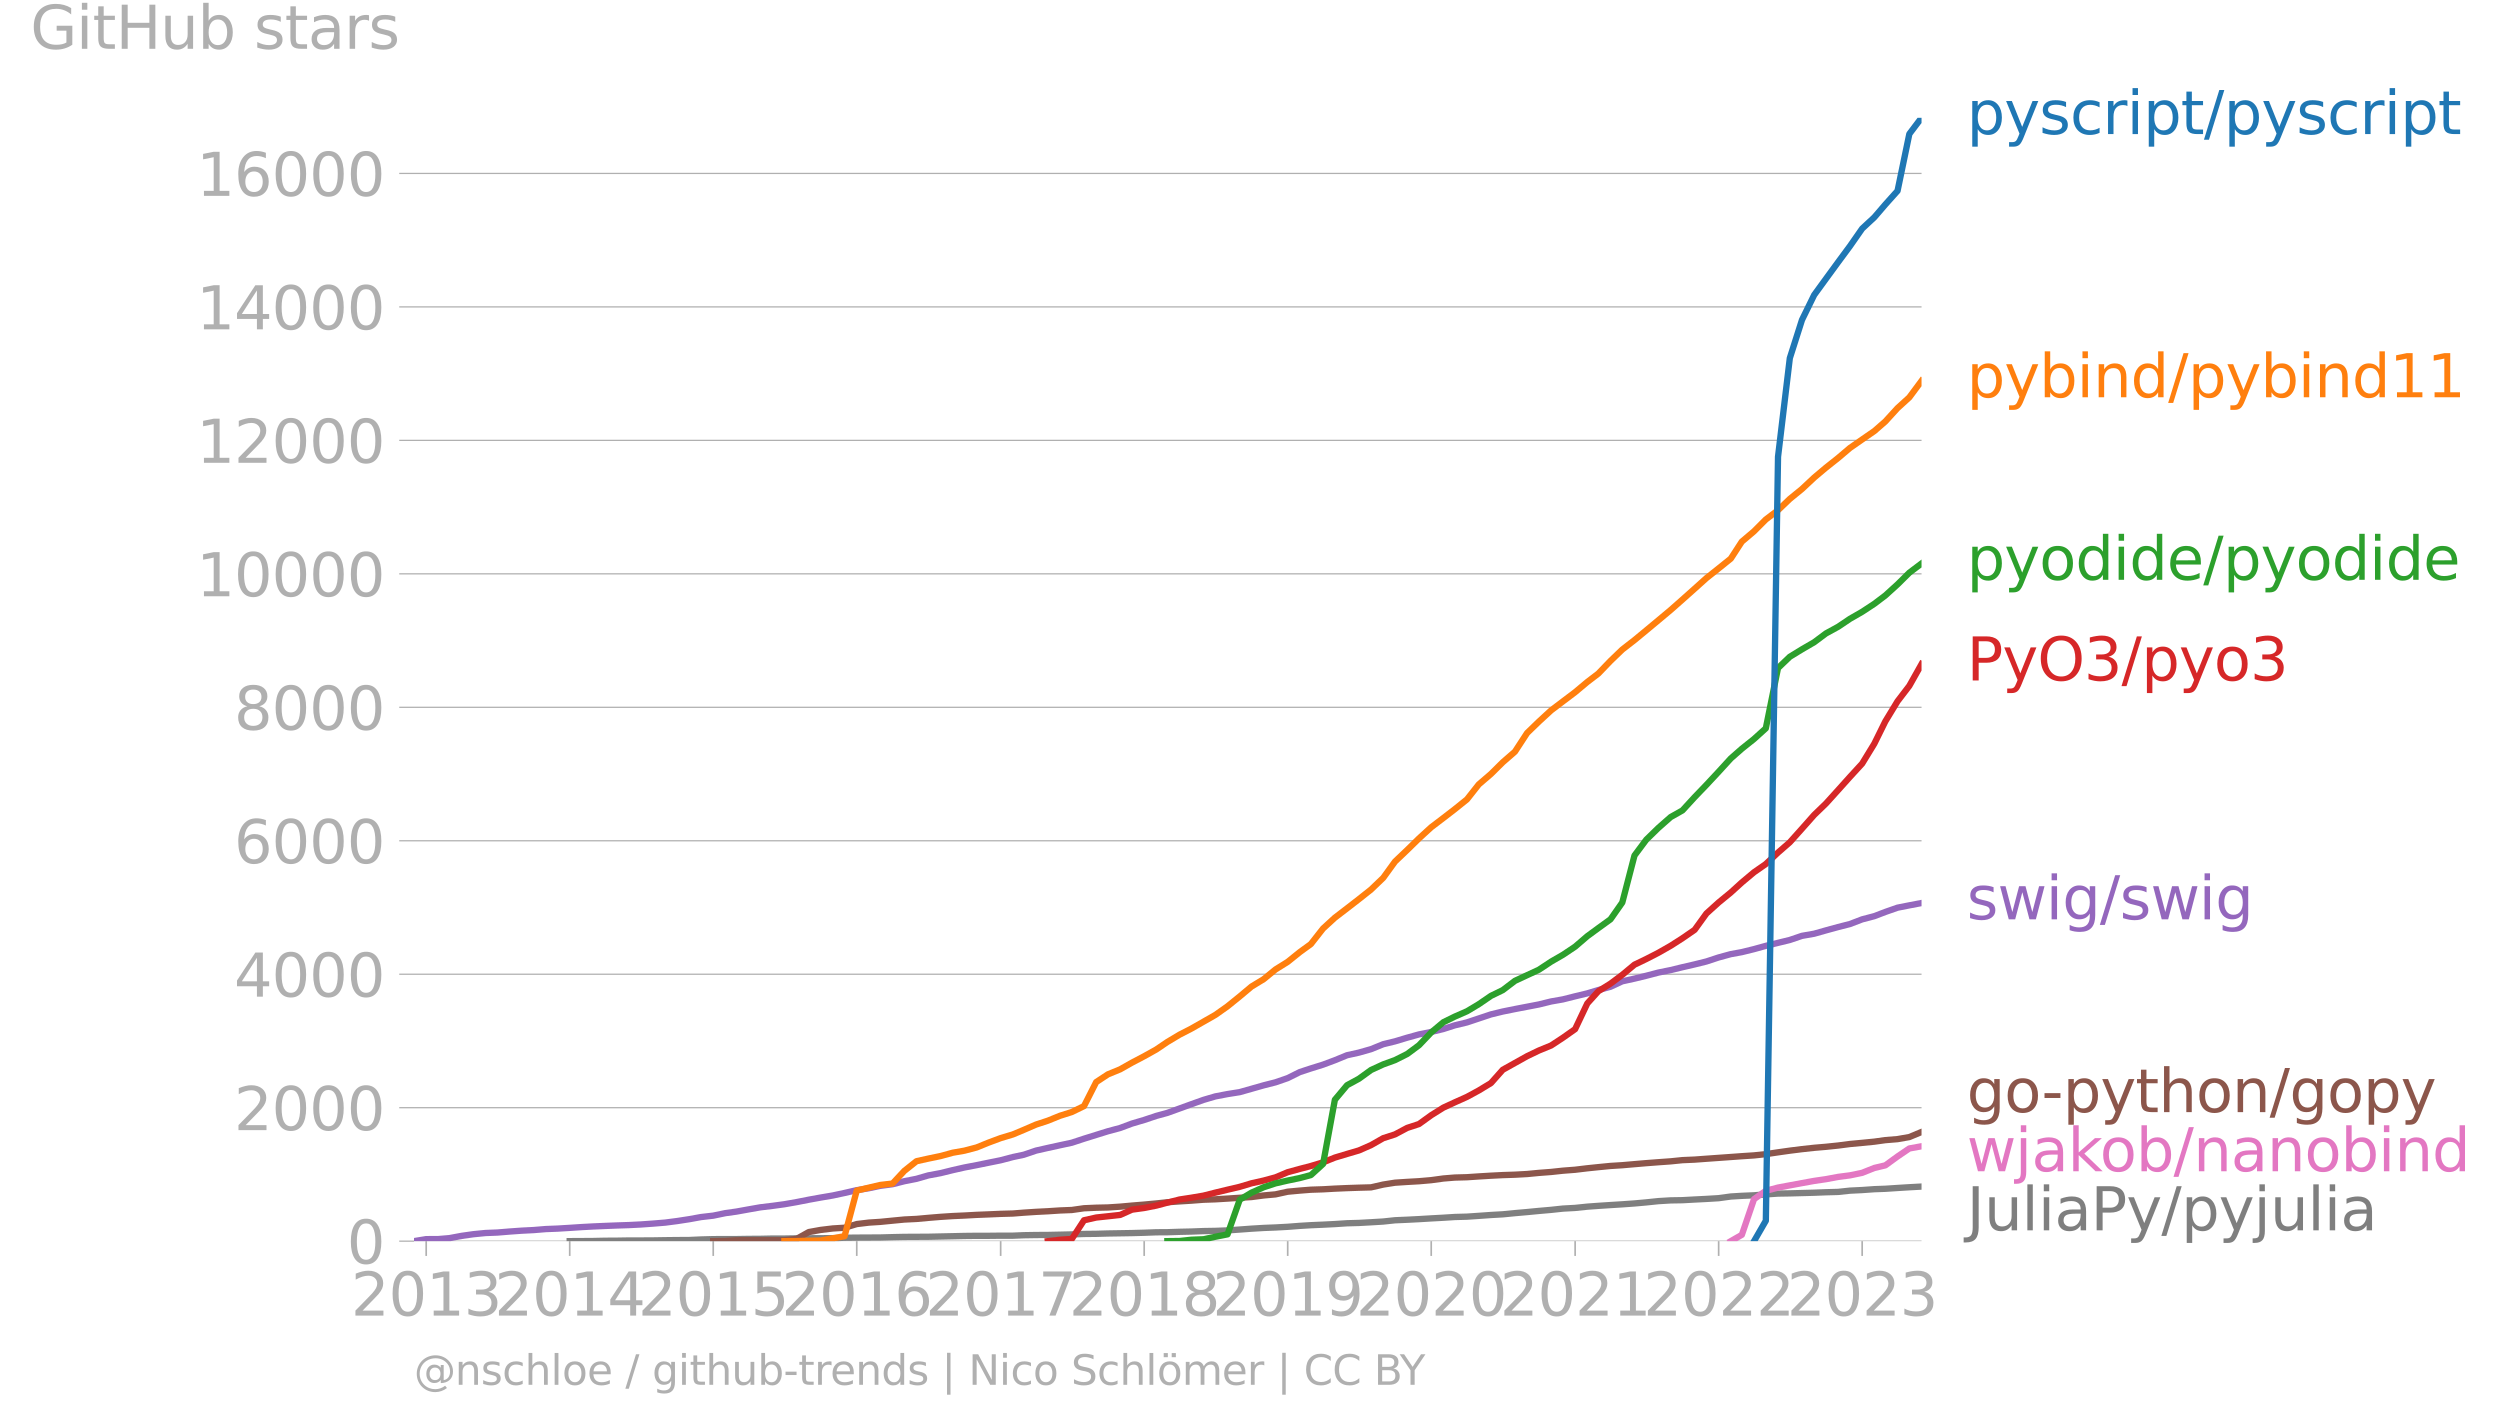 <svg xmlns="http://www.w3.org/2000/svg" xmlns:xlink="http://www.w3.org/1999/xlink" width="789.63" height="450.055" viewBox="0 0 592.223 337.541"><defs><style>*{stroke-linejoin:round;stroke-linecap:butt}</style></defs><g id="figure_1"><path id="patch_1" d="M0 337.541h592.223V0H0v337.541z" style="fill:none"/><g id="axes_1"><path id="patch_2" d="M98.073 294.014h357.12V27.902H98.073v266.112z" style="fill:none"/><g id="matplotlib.axis_1"><g id="xtick_1"><g id="line2d_1"><defs><path id="m20837e0c79" d="M0 0v3.5" style="stroke:#b0b0b0;stroke-width:.4"/></defs><use xlink:href="#m20837e0c79" x="100.961" y="294.014" style="fill:#b0b0b0;stroke:#b0b0b0;stroke-width:.4"/></g><g id="text_1" style="fill:#b0b0b0" transform="matrix(.14 0 0 -.14 83.146 311.652)"><defs><path id="DejaVuSans-32" d="M1228 531h2203V0H469v531q359 372 979 998 621 627 780 809 303 340 423 576 121 236 121 464 0 372-261 606-261 235-680 235-297 0-627-103-329-103-704-313v638q381 153 712 231 332 78 607 78 725 0 1156-363 431-362 431-968 0-288-108-546-107-257-392-607-78-91-497-524-418-433-1181-1211z" transform="scale(.016)"/><path id="DejaVuSans-30" d="M2034 4250q-487 0-733-480-245-479-245-1442 0-959 245-1439 246-480 733-480 491 0 736 480 246 480 246 1439 0 963-246 1442-245 480-736 480zm0 500q785 0 1199-621 414-620 414-1801 0-1178-414-1799Q2819-91 2034-91q-784 0-1198 620-414 621-414 1799 0 1181 414 1801 414 621 1198 621z" transform="scale(.016)"/><path id="DejaVuSans-31" d="M794 531h1031v3560L703 3866v575l1116 225h631V531h1031V0H794v531z" transform="scale(.016)"/><path id="DejaVuSans-33" d="M2597 2516q453-97 707-404 255-306 255-756 0-690-475-1069Q2609-91 1734-91q-293 0-604 58T488 141v609q262-153 574-231 313-78 654-78 593 0 904 234t311 681q0 413-289 645-289 233-804 233h-544v519h569q465 0 712 186t247 536q0 359-255 551-254 193-729 193-260 0-557-57-297-56-653-174v562q360 100 674 150t592 50q719 0 1137-327 419-326 419-882 0-388-222-655t-631-370z" transform="scale(.016)"/></defs><use xlink:href="#DejaVuSans-32"/><use xlink:href="#DejaVuSans-30" x="63.623"/><use xlink:href="#DejaVuSans-31" x="127.246"/><use xlink:href="#DejaVuSans-33" x="190.869"/></g></g><g id="xtick_2"><use xlink:href="#m20837e0c79" id="line2d_2" x="134.959" y="294.014" style="fill:#b0b0b0;stroke:#b0b0b0;stroke-width:.4"/><g id="text_2" style="fill:#b0b0b0" transform="matrix(.14 0 0 -.14 117.144 311.652)"><defs><path id="DejaVuSans-34" d="M2419 4116 825 1625h1594v2491zm-166 550h794V1625h666v-525h-666V0h-628v1100H313v609l1940 2957z" transform="scale(.016)"/></defs><use xlink:href="#DejaVuSans-32"/><use xlink:href="#DejaVuSans-30" x="63.623"/><use xlink:href="#DejaVuSans-31" x="127.246"/><use xlink:href="#DejaVuSans-34" x="190.869"/></g></g><g id="xtick_3"><use xlink:href="#m20837e0c79" id="line2d_3" x="168.957" y="294.014" style="fill:#b0b0b0;stroke:#b0b0b0;stroke-width:.4"/><g id="text_3" style="fill:#b0b0b0" transform="matrix(.14 0 0 -.14 151.142 311.652)"><defs><path id="DejaVuSans-35" d="M691 4666h2478v-532H1269V2991q137 47 274 70 138 23 276 23 781 0 1237-428 457-428 457-1159 0-753-469-1171Q2575-91 1722-91q-294 0-599 50Q819 9 494 109v635q281-153 581-228t634-75q541 0 856 284 316 284 316 772 0 487-316 771-315 285-856 285-253 0-505-56-251-56-513-175v2344z" transform="scale(.016)"/></defs><use xlink:href="#DejaVuSans-32"/><use xlink:href="#DejaVuSans-30" x="63.623"/><use xlink:href="#DejaVuSans-31" x="127.246"/><use xlink:href="#DejaVuSans-35" x="190.869"/></g></g><g id="xtick_4"><use xlink:href="#m20837e0c79" id="line2d_4" x="202.955" y="294.014" style="fill:#b0b0b0;stroke:#b0b0b0;stroke-width:.4"/><g id="text_4" style="fill:#b0b0b0" transform="matrix(.14 0 0 -.14 185.14 311.652)"><defs><path id="DejaVuSans-36" d="M2113 2584q-425 0-674-291-248-290-248-796 0-503 248-796 249-292 674-292t673 292q248 293 248 796 0 506-248 796-248 291-673 291zm1253 1979v-575q-238 112-480 171-242 60-480 60-625 0-955-422-329-422-376-1275 184 272 462 417 279 145 613 145 703 0 1111-427 408-426 408-1160 0-719-425-1154Q2819-91 2113-91q-810 0-1238 620-428 621-428 1799 0 1106 525 1764t1409 658q238 0 480-47t505-140z" transform="scale(.016)"/></defs><use xlink:href="#DejaVuSans-32"/><use xlink:href="#DejaVuSans-30" x="63.623"/><use xlink:href="#DejaVuSans-31" x="127.246"/><use xlink:href="#DejaVuSans-36" x="190.869"/></g></g><g id="xtick_5"><use xlink:href="#m20837e0c79" id="line2d_5" x="237.046" y="294.014" style="fill:#b0b0b0;stroke:#b0b0b0;stroke-width:.4"/><g id="text_5" style="fill:#b0b0b0" transform="matrix(.14 0 0 -.14 219.231 311.652)"><defs><path id="DejaVuSans-37" d="M525 4666h3000v-269L1831 0h-659l1594 4134H525v532z" transform="scale(.016)"/></defs><use xlink:href="#DejaVuSans-32"/><use xlink:href="#DejaVuSans-30" x="63.623"/><use xlink:href="#DejaVuSans-31" x="127.246"/><use xlink:href="#DejaVuSans-37" x="190.869"/></g></g><g id="xtick_6"><use xlink:href="#m20837e0c79" id="line2d_6" x="271.044" y="294.014" style="fill:#b0b0b0;stroke:#b0b0b0;stroke-width:.4"/><g id="text_6" style="fill:#b0b0b0" transform="matrix(.14 0 0 -.14 253.23 311.652)"><defs><path id="DejaVuSans-38" d="M2034 2216q-450 0-708-241-257-241-257-662 0-422 257-663 258-241 708-241t709 242q260 243 260 662 0 421-258 662-257 241-711 241zm-631 268q-406 100-633 378-226 279-226 679 0 559 398 884 399 325 1092 325 697 0 1094-325t397-884q0-400-227-679-226-278-629-378 456-106 710-416 255-309 255-755 0-679-414-1042Q2806-91 2034-91q-771 0-1186 362-414 363-414 1042 0 446 256 755 257 310 713 416zm-231 997q0-362 226-565 227-203 636-203 407 0 636 203 230 203 230 565 0 363-230 566-229 203-636 203-409 0-636-203-226-203-226-566z" transform="scale(.016)"/></defs><use xlink:href="#DejaVuSans-32"/><use xlink:href="#DejaVuSans-30" x="63.623"/><use xlink:href="#DejaVuSans-31" x="127.246"/><use xlink:href="#DejaVuSans-38" x="190.869"/></g></g><g id="xtick_7"><use xlink:href="#m20837e0c79" id="line2d_7" x="305.043" y="294.014" style="fill:#b0b0b0;stroke:#b0b0b0;stroke-width:.4"/><g id="text_7" style="fill:#b0b0b0" transform="matrix(.14 0 0 -.14 287.228 311.652)"><defs><path id="DejaVuSans-39" d="M703 97v575q238-113 481-172 244-59 479-59 625 0 954 420 330 420 377 1277-181-269-460-413-278-144-615-144-700 0-1108 423-408 424-408 1159 0 718 425 1152 425 435 1131 435 810 0 1236-621 427-620 427-1801 0-1103-524-1761Q2575-91 1691-91q-238 0-482 47Q966 3 703 97zm1256 1978q425 0 673 290 249 291 249 798 0 503-249 795-248 292-673 292t-673-292q-248-292-248-795 0-507 248-798 248-290 673-290z" transform="scale(.016)"/></defs><use xlink:href="#DejaVuSans-32"/><use xlink:href="#DejaVuSans-30" x="63.623"/><use xlink:href="#DejaVuSans-31" x="127.246"/><use xlink:href="#DejaVuSans-39" x="190.869"/></g></g><g id="xtick_8"><use xlink:href="#m20837e0c79" id="line2d_8" x="339.041" y="294.014" style="fill:#b0b0b0;stroke:#b0b0b0;stroke-width:.4"/><g id="text_8" style="fill:#b0b0b0" transform="matrix(.14 0 0 -.14 321.226 311.652)"><use xlink:href="#DejaVuSans-32"/><use xlink:href="#DejaVuSans-30" x="63.623"/><use xlink:href="#DejaVuSans-32" x="127.246"/><use xlink:href="#DejaVuSans-30" x="190.869"/></g></g><g id="xtick_9"><use xlink:href="#m20837e0c79" id="line2d_9" x="373.132" y="294.014" style="fill:#b0b0b0;stroke:#b0b0b0;stroke-width:.4"/><g id="text_9" style="fill:#b0b0b0" transform="matrix(.14 0 0 -.14 355.317 311.652)"><use xlink:href="#DejaVuSans-32"/><use xlink:href="#DejaVuSans-30" x="63.623"/><use xlink:href="#DejaVuSans-32" x="127.246"/><use xlink:href="#DejaVuSans-31" x="190.869"/></g></g><g id="xtick_10"><use xlink:href="#m20837e0c79" id="line2d_10" x="407.13" y="294.014" style="fill:#b0b0b0;stroke:#b0b0b0;stroke-width:.4"/><g id="text_10" style="fill:#b0b0b0" transform="matrix(.14 0 0 -.14 389.315 311.652)"><use xlink:href="#DejaVuSans-32"/><use xlink:href="#DejaVuSans-30" x="63.623"/><use xlink:href="#DejaVuSans-32" x="127.246"/><use xlink:href="#DejaVuSans-32" x="190.869"/></g></g><g id="xtick_11"><use xlink:href="#m20837e0c79" id="line2d_11" x="441.128" y="294.014" style="fill:#b0b0b0;stroke:#b0b0b0;stroke-width:.4"/><g id="text_11" style="fill:#b0b0b0" transform="matrix(.14 0 0 -.14 423.313 311.652)"><use xlink:href="#DejaVuSans-32"/><use xlink:href="#DejaVuSans-30" x="63.623"/><use xlink:href="#DejaVuSans-32" x="127.246"/><use xlink:href="#DejaVuSans-33" x="190.869"/></g></g></g><g id="matplotlib.axis_2"><g id="ytick_1"><path id="line2d_12" d="M98.073 294.014h357.12" clip-path="url(#p119e30b79b)" style="fill:none;stroke:#b0b0b0;stroke-width:.3;stroke-linecap:square"/><g id="line2d_13"><defs><path id="m373263eec1" d="M0 0h-3.5" style="stroke:#b0b0b0;stroke-width:.3"/></defs><use xlink:href="#m373263eec1" x="98.073" y="294.014" style="fill:#b0b0b0;stroke:#b0b0b0;stroke-width:.3"/></g><use xlink:href="#DejaVuSans-30" id="text_12" style="fill:#b0b0b0" transform="matrix(.14 0 0 -.14 82.166 299.333)"/></g><g id="ytick_2"><path id="line2d_14" d="M98.073 262.398h357.12" clip-path="url(#p119e30b79b)" style="fill:none;stroke:#b0b0b0;stroke-width:.3;stroke-linecap:square"/><use xlink:href="#m373263eec1" id="line2d_15" x="98.073" y="262.398" style="fill:#b0b0b0;stroke:#b0b0b0;stroke-width:.3"/><g id="text_13" style="fill:#b0b0b0" transform="matrix(.14 0 0 -.14 55.443 267.717)"><use xlink:href="#DejaVuSans-32"/><use xlink:href="#DejaVuSans-30" x="63.623"/><use xlink:href="#DejaVuSans-30" x="127.246"/><use xlink:href="#DejaVuSans-30" x="190.869"/></g></g><g id="ytick_3"><path id="line2d_16" d="M98.073 230.782h357.12" clip-path="url(#p119e30b79b)" style="fill:none;stroke:#b0b0b0;stroke-width:.3;stroke-linecap:square"/><use xlink:href="#m373263eec1" id="line2d_17" x="98.073" y="230.782" style="fill:#b0b0b0;stroke:#b0b0b0;stroke-width:.3"/><g id="text_14" style="fill:#b0b0b0" transform="matrix(.14 0 0 -.14 55.443 236.1)"><use xlink:href="#DejaVuSans-34"/><use xlink:href="#DejaVuSans-30" x="63.623"/><use xlink:href="#DejaVuSans-30" x="127.246"/><use xlink:href="#DejaVuSans-30" x="190.869"/></g></g><g id="ytick_4"><path id="line2d_18" d="M98.073 199.166h357.12" clip-path="url(#p119e30b79b)" style="fill:none;stroke:#b0b0b0;stroke-width:.3;stroke-linecap:square"/><use xlink:href="#m373263eec1" id="line2d_19" x="98.073" y="199.166" style="fill:#b0b0b0;stroke:#b0b0b0;stroke-width:.3"/><g id="text_15" style="fill:#b0b0b0" transform="matrix(.14 0 0 -.14 55.443 204.485)"><use xlink:href="#DejaVuSans-36"/><use xlink:href="#DejaVuSans-30" x="63.623"/><use xlink:href="#DejaVuSans-30" x="127.246"/><use xlink:href="#DejaVuSans-30" x="190.869"/></g></g><g id="ytick_5"><path id="line2d_20" d="M98.073 167.55h357.12" clip-path="url(#p119e30b79b)" style="fill:none;stroke:#b0b0b0;stroke-width:.3;stroke-linecap:square"/><use xlink:href="#m373263eec1" id="line2d_21" x="98.073" y="167.55" style="fill:#b0b0b0;stroke:#b0b0b0;stroke-width:.3"/><g id="text_16" style="fill:#b0b0b0" transform="matrix(.14 0 0 -.14 55.443 172.869)"><use xlink:href="#DejaVuSans-38"/><use xlink:href="#DejaVuSans-30" x="63.623"/><use xlink:href="#DejaVuSans-30" x="127.246"/><use xlink:href="#DejaVuSans-30" x="190.869"/></g></g><g id="ytick_6"><path id="line2d_22" d="M98.073 135.934h357.12" clip-path="url(#p119e30b79b)" style="fill:none;stroke:#b0b0b0;stroke-width:.3;stroke-linecap:square"/><use xlink:href="#m373263eec1" id="line2d_23" x="98.073" y="135.934" style="fill:#b0b0b0;stroke:#b0b0b0;stroke-width:.3"/><g id="text_17" style="fill:#b0b0b0" transform="matrix(.14 0 0 -.14 46.536 141.253)"><use xlink:href="#DejaVuSans-31"/><use xlink:href="#DejaVuSans-30" x="63.623"/><use xlink:href="#DejaVuSans-30" x="127.246"/><use xlink:href="#DejaVuSans-30" x="190.869"/><use xlink:href="#DejaVuSans-30" x="254.492"/></g></g><g id="ytick_7"><path id="line2d_24" d="M98.073 104.318h357.12" clip-path="url(#p119e30b79b)" style="fill:none;stroke:#b0b0b0;stroke-width:.3;stroke-linecap:square"/><use xlink:href="#m373263eec1" id="line2d_25" x="98.073" y="104.318" style="fill:#b0b0b0;stroke:#b0b0b0;stroke-width:.3"/><g id="text_18" style="fill:#b0b0b0" transform="matrix(.14 0 0 -.14 46.536 109.637)"><use xlink:href="#DejaVuSans-31"/><use xlink:href="#DejaVuSans-32" x="63.623"/><use xlink:href="#DejaVuSans-30" x="127.246"/><use xlink:href="#DejaVuSans-30" x="190.869"/><use xlink:href="#DejaVuSans-30" x="254.492"/></g></g><g id="ytick_8"><path id="line2d_26" d="M98.073 72.702h357.12" clip-path="url(#p119e30b79b)" style="fill:none;stroke:#b0b0b0;stroke-width:.3;stroke-linecap:square"/><use xlink:href="#m373263eec1" id="line2d_27" x="98.073" y="72.702" style="fill:#b0b0b0;stroke:#b0b0b0;stroke-width:.3"/><g id="text_19" style="fill:#b0b0b0" transform="matrix(.14 0 0 -.14 46.536 78.02)"><use xlink:href="#DejaVuSans-31"/><use xlink:href="#DejaVuSans-34" x="63.623"/><use xlink:href="#DejaVuSans-30" x="127.246"/><use xlink:href="#DejaVuSans-30" x="190.869"/><use xlink:href="#DejaVuSans-30" x="254.492"/></g></g><g id="ytick_9"><path id="line2d_28" d="M98.073 41.086h357.12" clip-path="url(#p119e30b79b)" style="fill:none;stroke:#b0b0b0;stroke-width:.3;stroke-linecap:square"/><use xlink:href="#m373263eec1" id="line2d_29" x="98.073" y="41.086" style="fill:#b0b0b0;stroke:#b0b0b0;stroke-width:.3"/><g id="text_20" style="fill:#b0b0b0" transform="matrix(.14 0 0 -.14 46.536 46.405)"><use xlink:href="#DejaVuSans-31"/><use xlink:href="#DejaVuSans-36" x="63.623"/><use xlink:href="#DejaVuSans-30" x="127.246"/><use xlink:href="#DejaVuSans-30" x="190.869"/><use xlink:href="#DejaVuSans-30" x="254.492"/></g></g><g id="text_21" style="fill:#b0b0b0" transform="matrix(.14 0 0 -.14 7.2 11.563)"><defs><path id="DejaVuSans-47" d="M3809 666v1253H2778v519h1656V434q-365-259-806-392-440-133-940-133-1094 0-1712 639-617 640-617 1780 0 1144 617 1783 618 639 1712 639 456 0 867-113 411-112 758-331v-672q-350 297-744 447t-828 150q-857 0-1287-478-429-478-429-1425 0-944 429-1422 430-478 1287-478 334 0 596 58 263 58 472 180z" transform="scale(.016)"/><path id="DejaVuSans-69" d="M603 3500h575V0H603v3500zm0 1363h575v-729H603v729z" transform="scale(.016)"/><path id="DejaVuSans-74" d="M1172 4494v-994h1184v-447H1172V1153q0-428 117-550t477-122h590V0h-590q-666 0-919 248-253 249-253 905v1900H172v447h422v994h578z" transform="scale(.016)"/><path id="DejaVuSans-48" d="M628 4666h631V2753h2294v1913h631V0h-631v2222H1259V0H628v4666z" transform="scale(.016)"/><path id="DejaVuSans-75" d="M544 1381v2119h575V1403q0-497 193-746 194-248 582-248 465 0 735 297 271 297 271 810v1984h575V0h-575v538q-209-319-486-474-276-155-642-155-603 0-916 375-312 375-312 1097zm1447 2203z" transform="scale(.016)"/><path id="DejaVuSans-62" d="M3116 1747q0 634-261 995t-717 361q-457 0-718-361t-261-995q0-634 261-995t718-361q456 0 717 361t261 995zM1159 2969q182 312 458 463 277 152 661 152 638 0 1036-506 399-506 399-1331T3314 415Q2916-91 2278-91q-384 0-661 152-276 152-458 464V0H581v4863h578V2969z" transform="scale(.016)"/><path id="DejaVuSans-73" d="M2834 3397v-544q-243 125-506 187-262 63-544 63-428 0-642-131t-214-394q0-200 153-314t616-217l197-44q612-131 870-370t258-667q0-488-386-773Q2250-91 1575-91q-281 0-586 55T347 128v594q319-166 628-249 309-82 613-82 406 0 624 139 219 139 219 392 0 234-158 359-157 125-692 241l-200 47q-534 112-772 345-237 233-237 639 0 494 350 762 350 269 994 269 318 0 599-47 282-46 519-140z" transform="scale(.016)"/><path id="DejaVuSans-61" d="M2194 1759q-697 0-966-159t-269-544q0-306 202-486 202-179 548-179 479 0 768 339t289 901v128h-572zm1147 238V0h-575v531q-197-318-491-470T1556-91q-537 0-855 302-317 302-317 808 0 590 395 890 396 300 1180 300h807v57q0 397-261 614t-733 217q-300 0-585-72-284-72-546-216v532q315 122 612 182 297 61 578 61 760 0 1135-394 375-393 375-1193z" transform="scale(.016)"/><path id="DejaVuSans-72" d="M2631 2963q-97 56-211 82-114 27-251 27-488 0-749-317t-261-911V0H581v3500h578v-544q182 319 472 473 291 155 707 155 59 0 131-8 72-7 159-23l3-590z" transform="scale(.016)"/></defs><use xlink:href="#DejaVuSans-47"/><use xlink:href="#DejaVuSans-69" x="77.49"/><use xlink:href="#DejaVuSans-74" x="105.273"/><use xlink:href="#DejaVuSans-48" x="144.482"/><use xlink:href="#DejaVuSans-75" x="219.678"/><use xlink:href="#DejaVuSans-62" x="283.057"/><use xlink:href="#DejaVuSans-20" x="346.533"/><use xlink:href="#DejaVuSans-73" x="378.32"/><use xlink:href="#DejaVuSans-74" x="430.42"/><use xlink:href="#DejaVuSans-61" x="469.629"/><use xlink:href="#DejaVuSans-72" x="530.908"/><use xlink:href="#DejaVuSans-73" x="572.021"/></g></g><path id="line2d_30" d="m134.959 294.014 2.887-.016 2.608-.016 2.888-.063 2.794-.016 2.888-.047h2.794l2.888-.016 2.887-.047 2.794-.032 2.888-.016 2.794-.126 2.888-.08 2.887-.015h2.608l2.888-.047 2.794-.016 2.888-.064h2.794l2.888-.047 2.887-.016 2.795-.016 2.887-.015 2.794-.095 2.888-.032 2.888-.016 2.7-.015 2.888-.08 2.795-.063 2.887-.016 2.794-.015 2.888-.064 2.888-.063 2.794-.063 2.887-.032h2.795l2.887-.031h2.888l2.608-.11 2.887-.048 2.795-.016 2.887-.063 2.795-.064 2.887-.11 2.888-.032 2.794-.079 2.888-.047 2.794-.048 2.887-.079 2.888-.11 2.608-.016 2.887-.095 2.795-.063 2.887-.111 2.795-.047 2.887-.111 2.888-.206 2.794-.205 2.888-.174 2.794-.11 2.888-.159 2.887-.221 2.608-.158 2.888-.127 2.794-.142 2.887-.19 2.795-.079 2.887-.158 2.888-.174 2.794-.3 2.888-.126 2.794-.143 2.888-.174 2.887-.158 2.701-.173 2.888-.08 2.794-.19 2.888-.205 2.794-.158 2.888-.284 2.887-.253 2.795-.269 2.887-.253 2.794-.3 2.888-.158 2.887-.3 2.608-.19 2.888-.19 2.794-.174 2.888-.206 2.794-.252 2.888-.3 2.887-.175 2.795-.047 2.887-.158 2.795-.142 2.887-.174 2.888-.396 2.608-.158 2.887-.126 2.794-.221 2.888-.19 2.794-.048 2.888-.079 2.887-.079 2.795-.11 2.887-.08 2.795-.3 2.887-.142 2.888-.205 2.608-.095 2.887-.19 2.795-.174 2.887-.158" clip-path="url(#p119e30b79b)" style="fill:none;stroke:#7f7f7f;stroke-width:1.5;stroke-linecap:square"/><path id="line2d_31" d="m410.018 294.014 2.608-1.502 2.887-8.457 2.794-1.976 2.888-.759 2.794-.521 2.888-.538 2.887-.522 2.795-.41 2.887-.538 2.795-.364 2.887-.6 2.888-1.154 2.608-.617 2.887-2.102 2.795-1.897 2.887-.522" clip-path="url(#p119e30b79b)" style="fill:none;stroke:#e377c2;stroke-width:1.5;stroke-linecap:square"/><path id="line2d_32" d="m168.957 294.014 2.887-.047 2.608-.158 2.888-.016h8.476l2.888-.316 2.887-1.613 2.795-.506 2.887-.348 2.794-.173 2.888-.87 2.888-.348 2.7-.174 2.888-.284 2.795-.269 2.887-.142 2.794-.253 2.888-.237 2.888-.19 2.794-.126 2.887-.158 2.795-.111 2.887-.126 2.888-.08 2.608-.205 2.887-.19 2.795-.142 2.887-.19 2.795-.11 2.887-.411 2.888-.127 2.794-.063 2.888-.19 2.794-.253 2.887-.237 2.888-.269 2.608-.284 2.887-.206 2.795-.173 2.887-.222 2.795-.095 2.887-.173 2.888-.19 2.794-.174 2.888-.38 2.794-.252 2.888-.633 2.887-.268 2.608-.206 2.888-.095 2.794-.158 2.887-.126 2.795-.095 2.887-.08 2.888-.663 2.794-.443 2.888-.19 2.794-.158 2.888-.253 2.887-.395 2.701-.221 2.888-.08 2.794-.189 2.888-.174 2.794-.142 2.888-.095 2.887-.158 2.795-.269 2.887-.22 2.794-.301 2.888-.222 2.887-.347 2.608-.27 2.888-.284 2.794-.174 2.888-.252 2.794-.238 2.888-.22 2.887-.206 2.795-.285 2.887-.126 2.795-.206 2.887-.205 2.888-.206 2.608-.19 2.887-.19 2.794-.3 2.888-.426 2.794-.396 2.888-.363 2.887-.316 2.795-.238 2.887-.3 2.795-.363 2.887-.27 2.888-.284 2.608-.363 2.887-.237 2.795-.49 2.887-1.202" clip-path="url(#p119e30b79b)" style="fill:none;stroke:#8c564b;stroke-width:1.5;stroke-linecap:square"/><g id="text_22" style="fill:#1f77b4" transform="matrix(.14 0 0 -.14 465.907 31.765)"><defs><path id="DejaVuSans-70" d="M1159 525v-1856H581v4831h578v-531q182 312 458 463 277 152 661 152 638 0 1036-506 399-506 399-1331T3314 415Q2916-91 2278-91q-384 0-661 152-276 152-458 464zm1957 1222q0 634-261 995t-717 361q-457 0-718-361t-261-995q0-634 261-995t718-361q456 0 717 361t261 995z" transform="scale(.016)"/><path id="DejaVuSans-79" d="M2059-325q-243-625-475-815-231-191-618-191H506v481h338q237 0 368 113 132 112 291 531l103 262L191 3500h609L1894 763l1094 2737h609L2059-325z" transform="scale(.016)"/><path id="DejaVuSans-63" d="M3122 3366v-538q-244 135-489 202t-495 67q-560 0-870-355-309-354-309-995t309-996q310-354 870-354 250 0 495 67t489 202V134Q2881 22 2623-34q-257-57-548-57-791 0-1257 497-465 497-465 1341 0 856 470 1346 471 491 1290 491 265 0 518-55 253-54 491-163z" transform="scale(.016)"/><path id="DejaVuSans-2f" d="M1625 4666h531L531-594H0l1625 5260z" transform="scale(.016)"/></defs><use xlink:href="#DejaVuSans-70"/><use xlink:href="#DejaVuSans-79" x="63.477"/><use xlink:href="#DejaVuSans-73" x="122.656"/><use xlink:href="#DejaVuSans-63" x="174.756"/><use xlink:href="#DejaVuSans-72" x="229.736"/><use xlink:href="#DejaVuSans-69" x="270.85"/><use xlink:href="#DejaVuSans-70" x="298.633"/><use xlink:href="#DejaVuSans-74" x="362.109"/><use xlink:href="#DejaVuSans-2f" x="401.318"/><use xlink:href="#DejaVuSans-70" x="435.01"/><use xlink:href="#DejaVuSans-79" x="498.486"/><use xlink:href="#DejaVuSans-73" x="557.666"/><use xlink:href="#DejaVuSans-63" x="609.766"/><use xlink:href="#DejaVuSans-72" x="664.746"/><use xlink:href="#DejaVuSans-69" x="705.859"/><use xlink:href="#DejaVuSans-70" x="733.643"/><use xlink:href="#DejaVuSans-74" x="797.119"/></g><g id="text_23" style="fill:#ff7f0e" transform="matrix(.14 0 0 -.14 465.907 94.112)"><defs><path id="DejaVuSans-6e" d="M3513 2113V0h-575v2094q0 497-194 743-194 247-581 247-466 0-735-297-269-296-269-809V0H581v3500h578v-544q207 316 486 472 280 156 646 156 603 0 912-373 310-373 310-1098z" transform="scale(.016)"/><path id="DejaVuSans-64" d="M2906 2969v1894h575V0h-575v525q-181-312-458-464-276-152-664-152-634 0-1033 506-398 507-398 1332t398 1331q399 506 1033 506 388 0 664-152 277-151 458-463zM947 1747q0-634 261-995t717-361q456 0 718 361 263 361 263 995t-263 995q-262 361-718 361t-717-361q-261-361-261-995z" transform="scale(.016)"/></defs><use xlink:href="#DejaVuSans-70"/><use xlink:href="#DejaVuSans-79" x="63.477"/><use xlink:href="#DejaVuSans-62" x="122.656"/><use xlink:href="#DejaVuSans-69" x="186.133"/><use xlink:href="#DejaVuSans-6e" x="213.916"/><use xlink:href="#DejaVuSans-64" x="277.295"/><use xlink:href="#DejaVuSans-2f" x="340.771"/><use xlink:href="#DejaVuSans-70" x="374.463"/><use xlink:href="#DejaVuSans-79" x="437.939"/><use xlink:href="#DejaVuSans-62" x="497.119"/><use xlink:href="#DejaVuSans-69" x="560.596"/><use xlink:href="#DejaVuSans-6e" x="588.379"/><use xlink:href="#DejaVuSans-64" x="651.758"/><use xlink:href="#DejaVuSans-31" x="715.234"/><use xlink:href="#DejaVuSans-31" x="778.857"/></g><g id="text_24" style="fill:#2ca02c" transform="matrix(.14 0 0 -.14 465.907 137.347)"><defs><path id="DejaVuSans-6f" d="M1959 3097q-462 0-731-361t-269-989q0-628 267-989 268-361 733-361 460 0 728 362 269 363 269 988 0 622-269 986-268 364-728 364zm0 487q750 0 1178-488 429-487 429-1349 0-859-429-1349Q2709-91 1959-91q-753 0-1180 489-426 490-426 1349 0 862 426 1349 427 488 1180 488z" transform="scale(.016)"/><path id="DejaVuSans-65" d="M3597 1894v-281H953q38-594 358-905t892-311q331 0 642 81t618 244V178Q3153 47 2828-22t-659-69q-838 0-1327 487-489 488-489 1320 0 859 464 1363 464 505 1252 505 706 0 1117-455 411-454 411-1235zm-575 169q-6 471-264 752-258 282-683 282-481 0-770-272t-333-766l2050 4z" transform="scale(.016)"/></defs><use xlink:href="#DejaVuSans-70"/><use xlink:href="#DejaVuSans-79" x="63.477"/><use xlink:href="#DejaVuSans-6f" x="122.656"/><use xlink:href="#DejaVuSans-64" x="183.838"/><use xlink:href="#DejaVuSans-69" x="247.314"/><use xlink:href="#DejaVuSans-64" x="275.098"/><use xlink:href="#DejaVuSans-65" x="338.574"/><use xlink:href="#DejaVuSans-2f" x="400.098"/><use xlink:href="#DejaVuSans-70" x="433.789"/><use xlink:href="#DejaVuSans-79" x="497.266"/><use xlink:href="#DejaVuSans-6f" x="556.445"/><use xlink:href="#DejaVuSans-64" x="617.627"/><use xlink:href="#DejaVuSans-69" x="681.104"/><use xlink:href="#DejaVuSans-64" x="708.887"/><use xlink:href="#DejaVuSans-65" x="772.363"/></g><g id="text_25" style="fill:#d62728" transform="matrix(.14 0 0 -.14 465.907 161.201)"><defs><path id="DejaVuSans-50" d="M1259 4147V2394h794q441 0 681 228 241 228 241 650 0 419-241 647-240 228-681 228h-794zm-631 519h1425q785 0 1186-355 402-355 402-1039 0-691-402-1044-401-353-1186-353h-794V0H628v4666z" transform="scale(.016)"/><path id="DejaVuSans-4f" d="M2522 4238q-688 0-1093-513-404-512-404-1397 0-881 404-1394 405-512 1093-512 687 0 1089 512 402 513 402 1394 0 885-402 1397-402 513-1089 513zm0 512q981 0 1568-658 588-658 588-1764 0-1103-588-1761Q3503-91 2522-91q-984 0-1574 656-589 657-589 1763t589 1764q590 658 1574 658z" transform="scale(.016)"/></defs><use xlink:href="#DejaVuSans-50"/><use xlink:href="#DejaVuSans-79" x="60.303"/><use xlink:href="#DejaVuSans-4f" x="119.482"/><use xlink:href="#DejaVuSans-33" x="198.193"/><use xlink:href="#DejaVuSans-2f" x="261.816"/><use xlink:href="#DejaVuSans-70" x="295.508"/><use xlink:href="#DejaVuSans-79" x="358.984"/><use xlink:href="#DejaVuSans-6f" x="418.164"/><use xlink:href="#DejaVuSans-33" x="479.346"/></g><g id="text_26" style="fill:#9467bd" transform="matrix(.14 0 0 -.14 465.907 217.778)"><defs><path id="DejaVuSans-77" d="M269 3500h575l719-2731 715 2731h678l719-2731 716 2731h575L4050 0h-678l-753 2869L1863 0h-679L269 3500z" transform="scale(.016)"/><path id="DejaVuSans-67" d="M2906 1791q0 625-258 968-257 344-723 344-462 0-720-344-258-343-258-968 0-622 258-966t720-344q466 0 723 344 258 344 258 966zm575-1357q0-893-397-1329-396-436-1215-436-303 0-572 45t-522 139v559q253-137 500-202 247-66 503-66 566 0 847 295t281 892v285q-178-310-456-463T1784 0Q1141 0 747 490 353 981 353 1791q0 812 394 1302 394 491 1037 491 388 0 666-153t456-462v531h575V434z" transform="scale(.016)"/></defs><use xlink:href="#DejaVuSans-73"/><use xlink:href="#DejaVuSans-77" x="52.1"/><use xlink:href="#DejaVuSans-69" x="133.887"/><use xlink:href="#DejaVuSans-67" x="161.67"/><use xlink:href="#DejaVuSans-2f" x="225.146"/><use xlink:href="#DejaVuSans-73" x="258.838"/><use xlink:href="#DejaVuSans-77" x="310.938"/><use xlink:href="#DejaVuSans-69" x="392.725"/><use xlink:href="#DejaVuSans-67" x="420.508"/></g><g id="text_27" style="fill:#8c564b" transform="matrix(.14 0 0 -.14 465.907 263.453)"><defs><path id="DejaVuSans-2d" d="M313 2009h1684v-512H313v512z" transform="scale(.016)"/><path id="DejaVuSans-68" d="M3513 2113V0h-575v2094q0 497-194 743-194 247-581 247-466 0-735-297-269-296-269-809V0H581v4863h578V2956q207 316 486 472 280 156 646 156 603 0 912-373 310-373 310-1098z" transform="scale(.016)"/></defs><use xlink:href="#DejaVuSans-67"/><use xlink:href="#DejaVuSans-6f" x="63.477"/><use xlink:href="#DejaVuSans-2d" x="126.533"/><use xlink:href="#DejaVuSans-70" x="162.617"/><use xlink:href="#DejaVuSans-79" x="226.094"/><use xlink:href="#DejaVuSans-74" x="285.273"/><use xlink:href="#DejaVuSans-68" x="324.482"/><use xlink:href="#DejaVuSans-6f" x="387.861"/><use xlink:href="#DejaVuSans-6e" x="449.043"/><use xlink:href="#DejaVuSans-2f" x="512.422"/><use xlink:href="#DejaVuSans-67" x="546.113"/><use xlink:href="#DejaVuSans-6f" x="609.59"/><use xlink:href="#DejaVuSans-70" x="670.771"/><use xlink:href="#DejaVuSans-79" x="734.248"/></g><g id="text_28" style="fill:#e377c2" transform="matrix(.14 0 0 -.14 465.907 277.453)"><defs><path id="DejaVuSans-6a" d="M603 3500h575V-63q0-668-255-968-254-300-820-300h-219v487H38q328 0 446 152Q603-541 603-63v3563zm0 1363h575v-729H603v729z" transform="scale(.016)"/><path id="DejaVuSans-6b" d="M581 4863h578V1991l1716 1509h734L1753 1863 3688 0h-750L1159 1709V0H581v4863z" transform="scale(.016)"/></defs><use xlink:href="#DejaVuSans-77"/><use xlink:href="#DejaVuSans-6a" x="81.787"/><use xlink:href="#DejaVuSans-61" x="109.57"/><use xlink:href="#DejaVuSans-6b" x="170.85"/><use xlink:href="#DejaVuSans-6f" x="225.135"/><use xlink:href="#DejaVuSans-62" x="286.316"/><use xlink:href="#DejaVuSans-2f" x="349.793"/><use xlink:href="#DejaVuSans-6e" x="383.484"/><use xlink:href="#DejaVuSans-61" x="446.863"/><use xlink:href="#DejaVuSans-6e" x="508.143"/><use xlink:href="#DejaVuSans-6f" x="571.521"/><use xlink:href="#DejaVuSans-62" x="632.703"/><use xlink:href="#DejaVuSans-69" x="696.18"/><use xlink:href="#DejaVuSans-6e" x="723.963"/><use xlink:href="#DejaVuSans-64" x="787.342"/></g><g id="text_29" style="fill:#7f7f7f" transform="matrix(.14 0 0 -.14 465.907 291.453)"><defs><path id="DejaVuSans-4a" d="M628 4666h631V325q0-844-320-1225T-91-1281h-240v531h197q418 0 590 235 172 234 172 840v4341z" transform="scale(.016)"/><path id="DejaVuSans-6c" d="M603 4863h575V0H603v4863z" transform="scale(.016)"/></defs><use xlink:href="#DejaVuSans-4a"/><use xlink:href="#DejaVuSans-75" x="29.492"/><use xlink:href="#DejaVuSans-6c" x="92.871"/><use xlink:href="#DejaVuSans-69" x="120.654"/><use xlink:href="#DejaVuSans-61" x="148.438"/><use xlink:href="#DejaVuSans-50" x="209.717"/><use xlink:href="#DejaVuSans-79" x="270.02"/><use xlink:href="#DejaVuSans-2f" x="329.199"/><use xlink:href="#DejaVuSans-70" x="362.891"/><use xlink:href="#DejaVuSans-79" x="426.367"/><use xlink:href="#DejaVuSans-6a" x="485.547"/><use xlink:href="#DejaVuSans-75" x="513.33"/><use xlink:href="#DejaVuSans-6c" x="576.709"/><use xlink:href="#DejaVuSans-69" x="604.492"/><use xlink:href="#DejaVuSans-61" x="632.275"/></g><g id="text_30" style="fill:#b0b0b0" transform="matrix(.097 0 0 -.097 98.073 328.05)"><defs><path id="DejaVuSans-40" d="M2381 1678q0-447 222-702 222-254 610-254 384 0 604 256 221 256 221 700 0 438-225 695-225 258-607 258-378 0-602-256-223-256-223-697zm1703-934q-187-241-429-355t-564-114q-538 0-874 389t-336 1014q0 625 337 1015 338 391 873 391 322 0 565-117 244-117 428-354v409h447V722q457 69 714 417 258 349 258 902 0 334-99 628-98 294-298 544-325 409-792 626t-1017 217q-384 0-738-102-353-101-653-301-490-319-767-836-276-517-276-1120 0-497 179-932 180-434 521-765 328-325 759-495 431-171 922-171 403 0 792 136t714 389l281-347q-390-303-851-464t-936-161q-578 0-1091 205-512 205-912 595Q841 78 631 592q-209 514-209 1105 0 569 212 1084 213 516 607 907 403 396 931 607t1119 211q662 0 1229-272 568-271 952-771 234-307 357-666 124-359 124-744 0-822-497-1297T4084 263v481z" transform="scale(.016)"/><path id="DejaVuSans-7c" d="M1344 4891v-6400H813v6400h531z" transform="scale(.016)"/><path id="DejaVuSans-4e" d="M628 4666h850L3547 763v3903h612V0h-850L1241 3903V0H628v4666z" transform="scale(.016)"/><path id="DejaVuSans-53" d="M3425 4513v-616q-359 172-678 256-319 85-616 85-515 0-795-200t-280-569q0-310 186-468 186-157 705-254l381-78q706-135 1042-474t336-907q0-679-455-1029Q2797-91 1919-91q-331 0-705 75-373 75-773 222v650q384-215 753-325 369-109 725-109 540 0 834 212 294 213 294 607 0 343-211 537t-692 291l-385 75q-706 140-1022 440-315 300-315 835 0 619 436 975t1201 356q329 0 669-60 341-59 697-177z" transform="scale(.016)"/><path id="DejaVuSans-f6" d="M1959 3097q-462 0-731-361t-269-989q0-628 267-989 268-361 733-361 460 0 728 362 269 363 269 988 0 622-269 986-268 364-728 364zm0 487q750 0 1178-488 429-487 429-1349 0-859-429-1349Q2709-91 1959-91q-753 0-1180 489-426 490-426 1349 0 862 426 1349 427 488 1180 488zm295 1266h634v-631h-634v631zm-1222 0h634v-631h-634v631z" transform="scale(.016)"/><path id="DejaVuSans-6d" d="M3328 2828q216 388 516 572t706 184q547 0 844-383 297-382 297-1088V0h-578v2094q0 503-179 746-178 244-543 244-447 0-707-297-259-296-259-809V0h-578v2094q0 506-178 748t-550 242q-441 0-701-298-259-298-259-808V0H581v3500h578v-544q197 322 472 475t653 153q382 0 649-194 267-193 395-562z" transform="scale(.016)"/><path id="DejaVuSans-43" d="M4122 4306v-665q-319 297-680 443-361 147-767 147-800 0-1225-489t-425-1414q0-922 425-1411t1225-489q406 0 767 147t680 444V359q-331-225-702-338-370-112-782-112-1060 0-1670 648-609 649-609 1771 0 1125 609 1773 610 649 1670 649 418 0 788-111 371-111 696-333z" transform="scale(.016)"/><path id="DejaVuSans-42" d="M1259 2228V519h1013q509 0 754 211 246 211 246 645 0 438-246 645-245 208-754 208H1259zm0 1919V2741h935q462 0 688 173 227 174 227 530 0 353-227 528-226 175-688 175h-935zm-631 519h1613q722 0 1112-300 391-300 391-853 0-429-200-682t-588-315q466-100 724-418 258-317 258-792 0-625-425-966Q3088 0 2303 0H628v4666z" transform="scale(.016)"/><path id="DejaVuSans-59" d="M-13 4666h679l1293-1919 1285 1919h678L2272 2222V0h-634v2222L-13 4666z" transform="scale(.016)"/></defs><use xlink:href="#DejaVuSans-40"/><use xlink:href="#DejaVuSans-6e" x="100"/><use xlink:href="#DejaVuSans-73" x="163.379"/><use xlink:href="#DejaVuSans-63" x="215.479"/><use xlink:href="#DejaVuSans-68" x="270.459"/><use xlink:href="#DejaVuSans-6c" x="333.838"/><use xlink:href="#DejaVuSans-6f" x="361.621"/><use xlink:href="#DejaVuSans-65" x="422.803"/><use xlink:href="#DejaVuSans-20" x="484.326"/><use xlink:href="#DejaVuSans-2f" x="516.113"/><use xlink:href="#DejaVuSans-20" x="549.805"/><use xlink:href="#DejaVuSans-67" x="581.592"/><use xlink:href="#DejaVuSans-69" x="645.068"/><use xlink:href="#DejaVuSans-74" x="672.852"/><use xlink:href="#DejaVuSans-68" x="712.061"/><use xlink:href="#DejaVuSans-75" x="775.439"/><use xlink:href="#DejaVuSans-62" x="838.818"/><use xlink:href="#DejaVuSans-2d" x="902.295"/><use xlink:href="#DejaVuSans-74" x="938.379"/><use xlink:href="#DejaVuSans-72" x="977.588"/><use xlink:href="#DejaVuSans-65" x="1016.451"/><use xlink:href="#DejaVuSans-6e" x="1077.975"/><use xlink:href="#DejaVuSans-64" x="1141.354"/><use xlink:href="#DejaVuSans-73" x="1204.83"/><use xlink:href="#DejaVuSans-20" x="1256.93"/><use xlink:href="#DejaVuSans-7c" x="1288.717"/><use xlink:href="#DejaVuSans-20" x="1322.408"/><use xlink:href="#DejaVuSans-4e" x="1354.195"/><use xlink:href="#DejaVuSans-69" x="1429"/><use xlink:href="#DejaVuSans-63" x="1456.783"/><use xlink:href="#DejaVuSans-6f" x="1511.764"/><use xlink:href="#DejaVuSans-20" x="1572.945"/><use xlink:href="#DejaVuSans-53" x="1604.732"/><use xlink:href="#DejaVuSans-63" x="1668.209"/><use xlink:href="#DejaVuSans-68" x="1723.189"/><use xlink:href="#DejaVuSans-6c" x="1786.568"/><use xlink:href="#DejaVuSans-f6" x="1814.352"/><use xlink:href="#DejaVuSans-6d" x="1875.533"/><use xlink:href="#DejaVuSans-65" x="1972.945"/><use xlink:href="#DejaVuSans-72" x="2034.469"/><use xlink:href="#DejaVuSans-20" x="2075.582"/><use xlink:href="#DejaVuSans-7c" x="2107.369"/><use xlink:href="#DejaVuSans-20" x="2141.061"/><use xlink:href="#DejaVuSans-43" x="2172.848"/><use xlink:href="#DejaVuSans-43" x="2242.672"/><use xlink:href="#DejaVuSans-20" x="2312.496"/><use xlink:href="#DejaVuSans-42" x="2344.283"/><use xlink:href="#DejaVuSans-59" x="2407.387"/></g><path id="line2d_33" d="m98.073 294.014 2.888-.474 2.887-.016 2.608-.221 2.888-.538 2.794-.395 2.888-.285 2.794-.11 2.887-.237 2.888-.206 2.794-.142 2.888-.237 2.794-.11 2.888-.175 2.887-.19 2.608-.142 2.888-.126 2.794-.11 2.888-.096 2.794-.142 2.888-.205 2.887-.238 2.794-.363 2.888-.443 2.794-.506 2.888-.332 2.887-.6 2.608-.364 2.888-.522 2.794-.49 2.888-.347 2.794-.38 2.888-.506 2.887-.569 2.795-.506 2.887-.49 2.794-.6 2.888-.664 2.888-.459 2.7-.569 2.888-.38 2.795-.71 2.887-.57 2.794-.806 2.888-.537 2.888-.712 2.794-.632 2.887-.553 2.795-.57 2.887-.584 2.888-.76 2.608-.552 2.887-.98 2.795-.633 2.887-.632 2.795-.6 2.887-.95 2.888-.9 2.794-.87 2.888-.774 2.794-1.044 2.887-.853 2.888-.965 2.608-.711 2.887-1.043 2.795-1.012 2.887-1.028 2.795-.822 2.887-.553 2.888-.458 2.794-.79 2.888-.823 2.794-.711 2.888-.996 2.887-1.438 2.608-.854 2.888-.901 2.794-1.043 2.887-1.186 2.795-.617 2.887-.822 2.888-1.17 2.794-.68 2.888-.869 2.794-.774 2.888-.585 2.887-.696 2.701-.87 2.888-.695 2.794-.932 2.888-.965 2.794-.68 2.888-.584 2.887-.554 2.795-.537 2.887-.711 2.794-.49 2.888-.728 2.887-.695 2.608-.79 2.888-.775 2.794-1.296 2.888-.633 2.794-.68 2.888-.758 2.887-.585 2.795-.68 2.887-.664 2.795-.695 2.887-.949 2.888-.79 2.608-.474 2.887-.712 2.794-.774 2.888-.712 2.794-.68 2.888-.98 2.887-.505 2.795-.79 2.887-.791 2.795-.712 2.887-1.106 2.888-.759 2.608-.996 2.887-1.012 2.795-.553 2.887-.553" clip-path="url(#p119e30b79b)" style="fill:none;stroke:#9467bd;stroke-width:1.5;stroke-linecap:square"/><path id="line2d_34" d="m248.224 294.014 2.887-.332 2.795-.19 2.887-4.426 2.888-.648 2.794-.3 2.888-.317 2.794-1.248 2.887-.396 2.888-.569 2.608-.695 2.887-.743 2.795-.427 2.887-.49 2.795-.711 2.887-.696 2.888-.68 2.794-.838 2.888-.648 2.794-.758 2.888-1.218 2.887-.79 2.608-.68 2.888-.87 2.794-1.122 2.887-.87 2.795-.821 2.887-1.265 2.888-1.644 2.794-.9 2.888-1.534 2.794-.917 2.888-2.087 2.887-1.802 2.701-1.249 2.888-1.296 2.794-1.517 2.888-1.755 2.794-3.146 2.888-1.612 2.887-1.613 2.795-1.343 2.887-1.186 2.794-1.834 2.888-2.039 2.887-6.086 2.608-2.893 2.888-1.802 2.794-2.087 2.888-2.403 2.794-1.343 2.888-1.486 2.887-1.644 2.795-1.787 2.887-1.991 2.795-3.873 2.887-2.609 2.888-2.37 2.608-2.372 2.887-2.419 2.794-1.944 2.888-2.719 2.794-2.434 2.888-3.225 2.887-3.257 2.795-2.703 2.887-3.193 2.795-3.114 2.887-3.146 2.888-4.727 2.608-5.28 2.887-4.758 2.795-3.651 2.887-5.138" clip-path="url(#p119e30b79b)" style="fill:none;stroke:#d62728;stroke-width:1.5;stroke-linecap:square"/><path id="line2d_35" d="m276.54 294.014 2.887-.032 2.795-.3 2.887-.11 2.795-.601 2.887-.57 2.888-8.204 2.794-1.675 2.888-1.28 2.794-.918 2.888-.664 2.887-.6 2.608-.696 2.888-2.64 2.794-15.207 2.887-3.446 2.795-1.518 2.887-2.087 2.888-1.327 2.794-1.012 2.888-1.454 2.794-2.071 2.888-3.035 2.887-2.42 2.701-1.327 2.888-1.265 2.794-1.675 2.888-1.976 2.794-1.36 2.888-2.197 2.887-1.344 2.795-1.296 2.887-1.913 2.794-1.612 2.888-1.929 2.887-2.482 2.608-1.912 2.888-2.087 2.794-3.984 2.888-11.128 2.794-3.747 2.888-2.814 2.887-2.545 2.795-1.58 2.887-3.146 2.795-2.91 2.887-3.098 2.888-3.161 2.608-2.292 2.887-2.308 2.794-2.53 2.888-14.274 2.794-2.672 2.888-1.77 2.887-1.676 2.795-2.087 2.887-1.58 2.795-1.881 2.887-1.66 2.888-1.897 2.608-1.976 2.887-2.624 2.795-2.767 2.887-2.181" clip-path="url(#p119e30b79b)" style="fill:none;stroke:#2ca02c;stroke-width:1.5;stroke-linecap:square"/><path id="line2d_36" d="m185.816 294.014 2.888-.016 2.887-.079 2.795-.047 2.887-.538 2.794-.49 2.888-10.812 2.888-.696 2.7-.632 2.888-.332 2.795-3.004 2.887-2.292 2.794-.616 2.888-.601 2.888-.79 2.794-.49 2.887-.76 2.795-1.138 2.887-1.075 2.888-.869 2.608-1.09 2.887-1.25 2.795-.916 2.887-1.17 2.795-.885 2.887-1.407 2.888-5.691 2.794-1.834 2.888-1.186 2.794-1.58 2.887-1.518 2.888-1.612 2.608-1.77 2.887-1.724 2.795-1.438 2.887-1.645 2.795-1.596 2.887-2.04 2.888-2.339 2.794-2.34 2.888-1.754 2.794-2.292 2.888-1.803 2.887-2.323 2.608-1.897 2.888-3.684 2.794-2.56 2.887-2.214 2.795-2.165 2.887-2.292 2.888-2.767 2.794-3.857 2.888-2.75 2.794-2.735 2.888-2.64 2.887-2.198 2.701-2.086 2.888-2.324 2.794-3.541 2.888-2.482 2.794-2.766 2.888-2.514 2.887-4.426 2.795-2.703 2.887-2.656 2.794-2.118 2.888-2.182 2.887-2.418 2.608-1.992 2.888-3.004 2.794-2.687 2.888-2.245 2.794-2.308 2.888-2.403 2.887-2.418 2.795-2.466 2.887-2.577 2.795-2.513 2.887-2.293 2.888-2.323 2.608-4.016 2.887-2.45 2.794-2.798 2.888-2.197 2.794-2.672 2.888-2.355 2.887-2.703 2.795-2.356 2.887-2.292 2.795-2.371 2.887-2.008 2.888-1.991 2.608-2.277 2.887-3.161 2.795-2.545 2.887-3.89" clip-path="url(#p119e30b79b)" style="fill:none;stroke:#ff7f0e;stroke-width:1.5;stroke-linecap:square"/><path id="line2d_37" d="m415.513 294.014 2.794-4.837 2.888-180.97 2.794-23.365 2.888-9.073 2.887-5.897 2.795-3.841 2.887-3.952 2.795-3.778 2.887-4.142 2.888-2.687 2.608-3.035 2.887-3.225 2.795-13.484 2.887-3.826" clip-path="url(#p119e30b79b)" style="fill:none;stroke:#1f77b4;stroke-width:1.5;stroke-linecap:square"/></g></g><defs><clipPath id="p119e30b79b"><path d="M98.073 27.902h357.12v266.112H98.073z"/></clipPath></defs></svg>